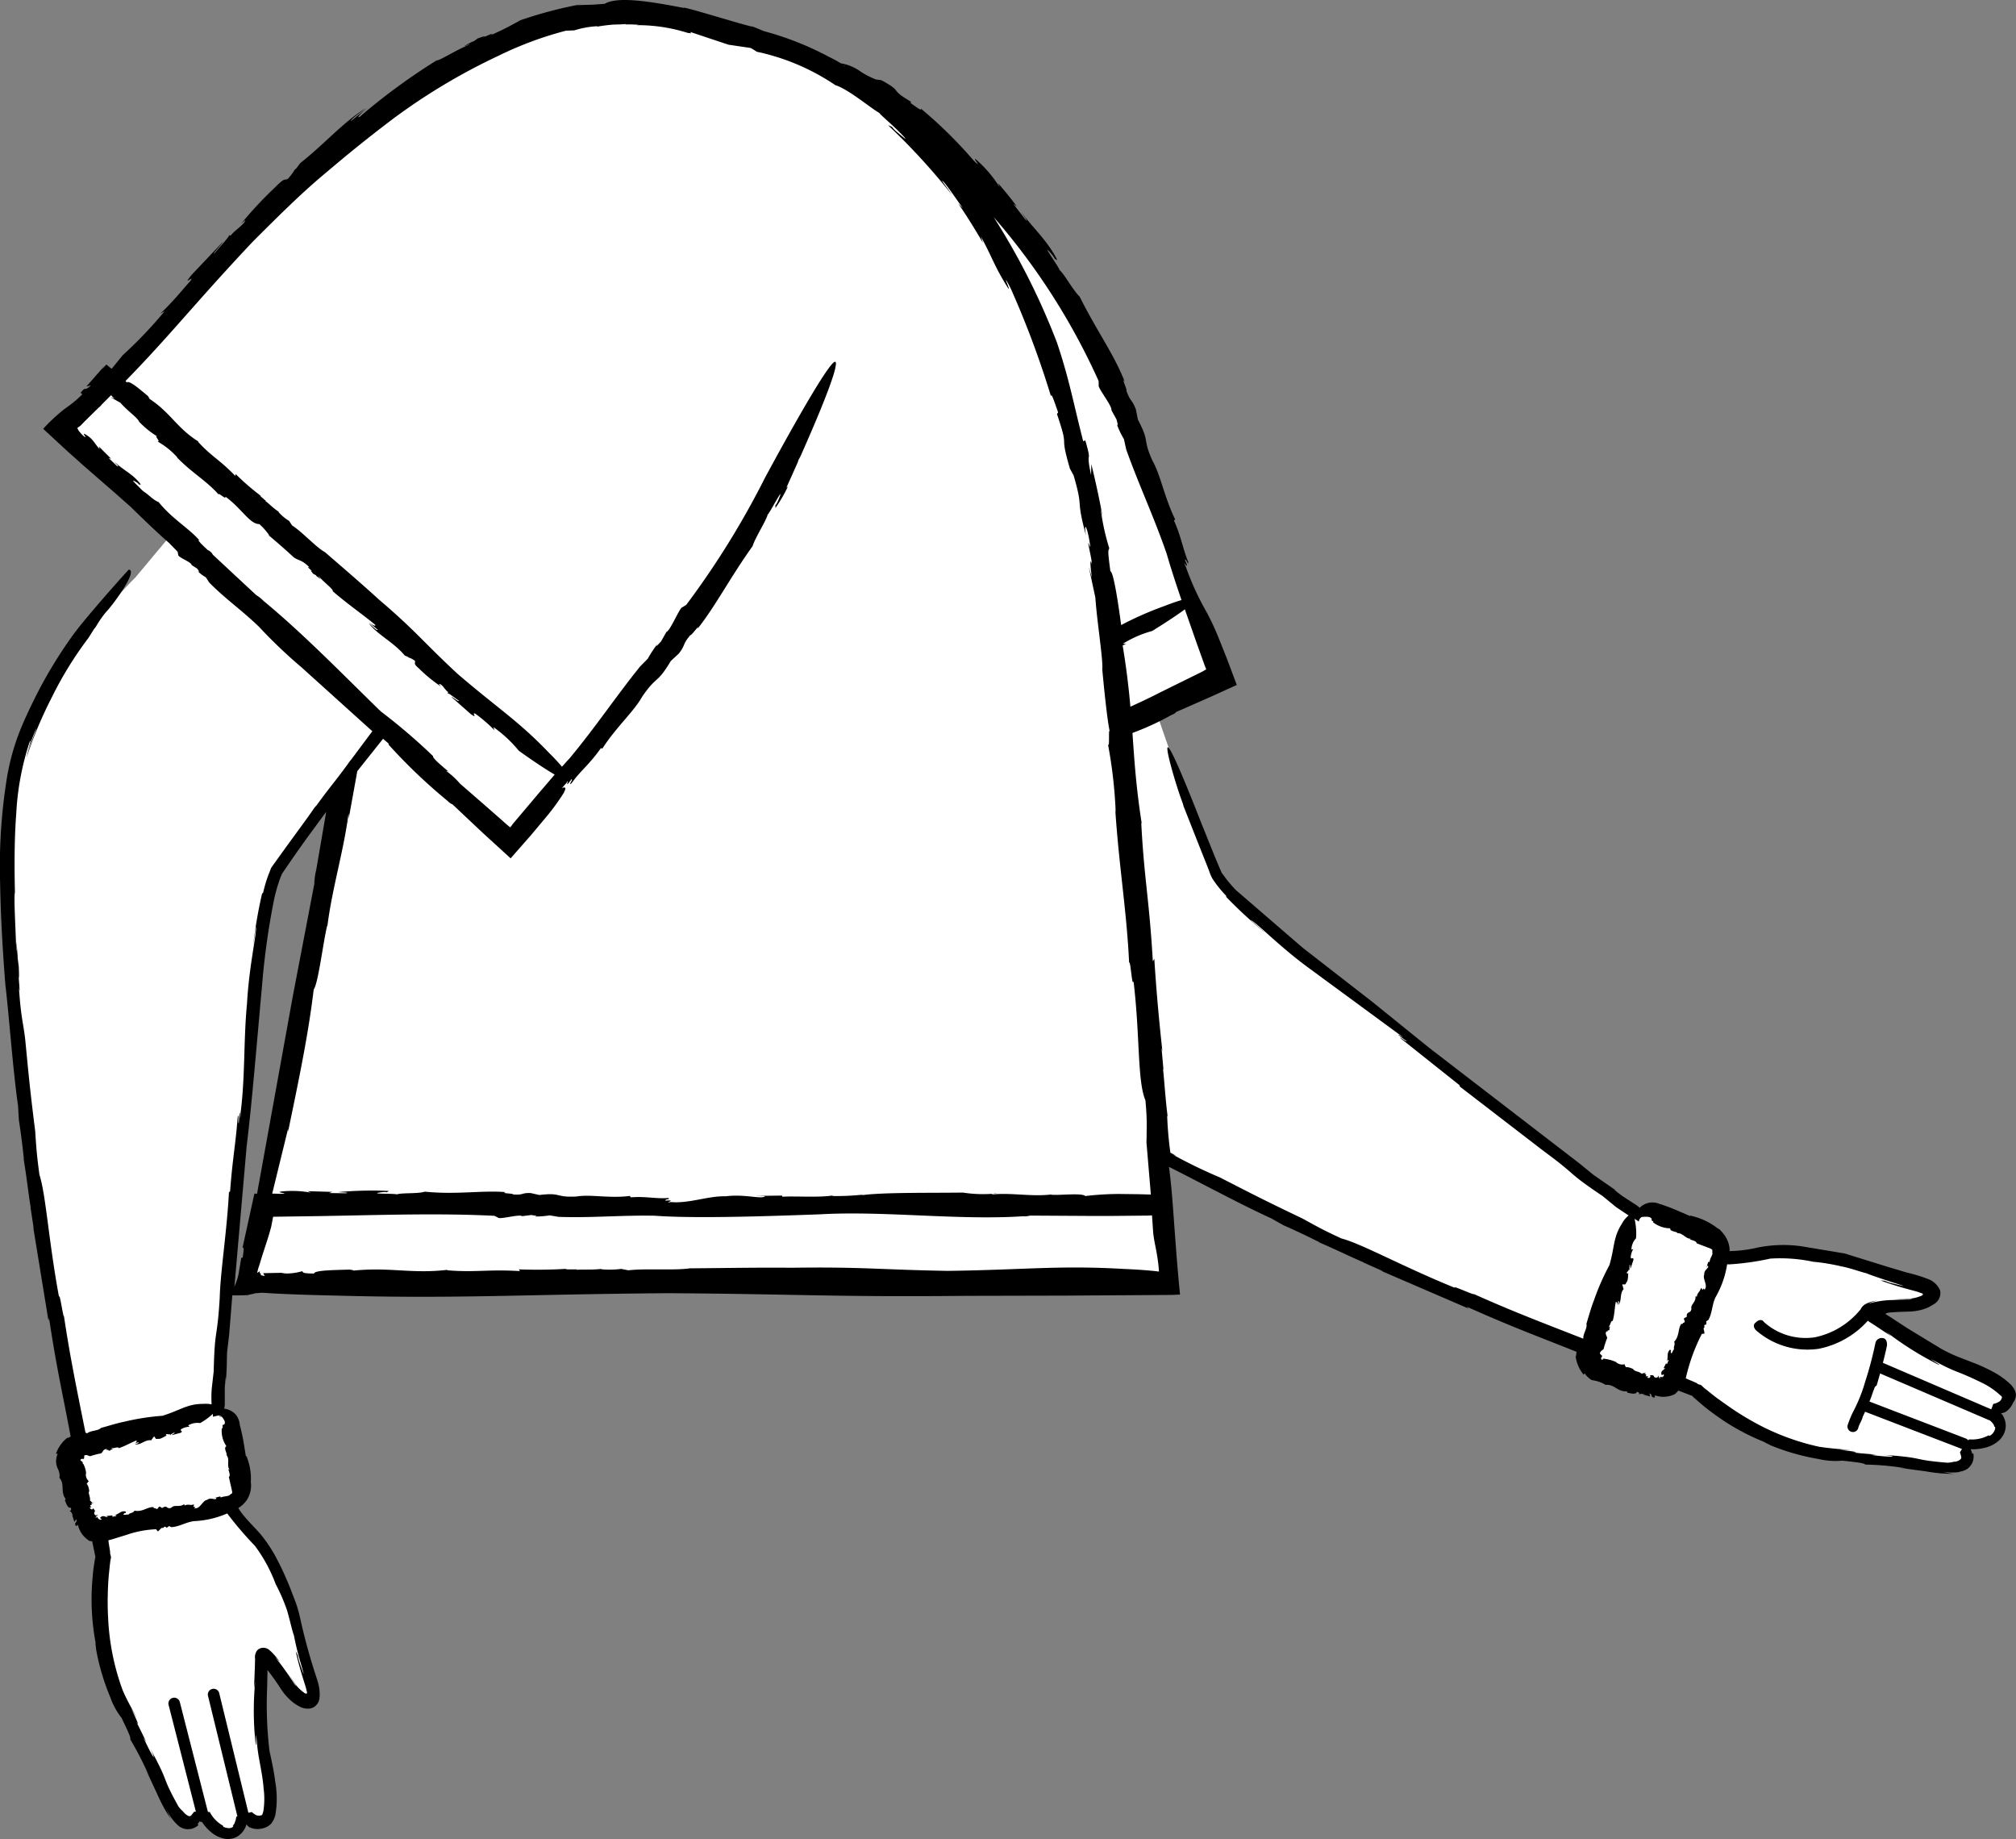 <svg xmlns="http://www.w3.org/2000/svg" width="174.352" height="159.009" viewBox="0 0 174.352 159.009">
  <rect x="0" y="0" width="174.352" height="159.009" fill="#808080" stroke="none"/>
  <g id="_76" data-name="76" transform="translate(-172.219 -97.244)">
    <path id="Path_16663" data-name="Path 16663" d="M346.03,218.03c0-.9-2.2-2-4.7-2.9-2.1-.8-6.4-3.9-7.3-4.4-.9-.4,1.8-.6,3.4-.6,1.8-.1,3.5-1.3.4-2.1l-6.2-1.9a23.454,23.454,0,0,0-6.2-.7c-1.07.07-2.6.7-4.5.43l.1-.23a1.28,1.28,0,0,0-.6-1.4l-5-2.1a1,1,0,0,0-1.2.3c-6.16-4.15-15.17-11.4-21.3-16.2-5.6-4.5-13.6-10.2-15.5-13.3-1.4-3.3-3.28-8.5-5.26-14.27l5.86-2.63-2.13-5.84c-1.56-4.53-3.93-11.18-6.37-17.16-3.65-9.05-12.9-23.6-23.58-28.7a25.531,25.531,0,0,0-11.05-4.1c-12.48-5.93-26.77,2.94-36.96,12.53-5.42,5.36-12.15,12.54-16.38,17.12l-.02-.02-4.1,4.5,9.72,8.95-3.22,3.85a42.2,42.2,0,0,0-9.1,13.7c-2.1,5.2-2.1,13.6-.7,27.8,1.2,12.52,3.46,25.42,5.12,33.85l-.22.05a1.165,1.165,0,0,0-.8,1.2l1.3,5.1a1.165,1.165,0,0,0,1.2.8l.5,2.3a22.429,22.429,0,0,0,2,13.7c3.4,7,3.7,8.2,4.5,9,1.3,1.2,2-.5,2-.5s1,1.9,2.4,1.8c1.2-.1,1.2-1.7,1.2-1.7a1.515,1.515,0,0,0,1.9.5c.7-.5.5-2.9-.1-5.6-.5-2.2-.2-7.5-.2-8.5-.2-1,1.4,1.2,2.3,2.6,1.1,1.5,3,2.2,2-.8s-1.4-5.5-1.7-6.3a22.047,22.047,0,0,0-2.8-5.6,18.86,18.86,0,0,1-2.63-3.33l.33-.07a1.165,1.165,0,0,0,.8-1.2l-1-5.3c.1-.58-.55-.97-1.04-.9.15-7.42,1.43-19.13,2.14-26.9.7-7.1,1.2-16.9,2.8-20.3,1.45-2.12,3.56-4.94,6.03-8.1l-7.06,37h-.07l-1.2,6.6,79.4.2-.5-6.8h-.08l-.35-4.7,6.43,3.4c11.12,5.74,23.2,10.78,31.2,13.94l-.1.26a1.28,1.28,0,0,0,.6,1.4l5,1.7a1.28,1.28,0,0,0,1.4-.6l.04-.1,2.16.8a22.276,22.276,0,0,0,12.6,5.7c7.7.8,8.9,1.3,10,1.1,1.7-.5.7-2,.7-2s2.2.2,2.9-1.1c.6-1.1-.7-1.9-.7-1.9s1.4-.1,1.5-1.3Z" fill="#fff"/>
    <path id="Path_16664" data-name="Path 16664" d="M248.5,104.25c.08.02.15.02.2.04ZM193.74,209.27h-.02l-.36.1Z"/>
    <path id="Path_16665" data-name="Path 16665" d="M346.57,217.74a1.8,1.8,0,0,0-.42-.75,6.684,6.684,0,0,0-1.5-1.1,14.987,14.987,0,0,0-1.57-.74l-1.6-.62a13.525,13.525,0,0,1-1.44-.7l-2.86-1.74-1.33-.87-.28-.18-.22-.14a.051.051,0,0,1-.01-.1.928.928,0,0,1,.13-.04c.1-.02.2-.03.3-.04l.16-.01.44-.03.92-.03a4.579,4.579,0,0,0,1.05-.14,4.16,4.16,0,0,0,.5-.16,4.049,4.049,0,0,0,.64-.35,1.091,1.091,0,0,0,.52-1.2,1.823,1.823,0,0,0-1.02-.96,13.782,13.782,0,0,0-1.87-.57l-1.77-.53-3.6-1.12c-.03-.01-.01,0-.02,0L328,205a11.291,11.291,0,0,0-3.8.12,11.418,11.418,0,0,1-2.4.3,1.916,1.916,0,0,0-.1-.7,2.7,2.7,0,0,0-.31-.64,4.312,4.312,0,0,0-.46-.54l-.18-.1a5.725,5.725,0,0,0-2.2-1.05c-.03-.05-.16-.03-.17,0l-1.15-.5s-.7-.3-1.47-.55l.1.06a1.546,1.546,0,0,0-1.77.21l-.06.06a1.767,1.767,0,0,1-.22-.18l-1.3-.84c-.34-.26-1.07-.82-.43-.4l-2.05-1.42-1.2-.98-13-10-4.95-4-6-4.66-5.77-4.98a10.993,10.993,0,0,1-1.1-1.32l-.12-.16a.44.44,0,0,1-.06-.12l-.17-.4-.33-.78-1.17-2.9c-4.88-12.5-2.5-4-1.65-1.83l.07.26,1.62,4.1.44,1.1.2.53a2.811,2.811,0,0,0,.25.55,9.43,9.43,0,0,0,1.16,1.44l.03.13a39.411,39.411,0,0,0,3.37,3.1l-1.28-1.13c.56.26,2.53,2.35,5.2,4.28l7.6,5.58c1.25.87-1.14-.72.7.63,0,.12-.87-.6-.46-.2l5.03,4,.04.13,7.28,5.6c3,2.2,1.84,1.7,5.06,3.86l1.17.96,1.08.72a2.385,2.385,0,0,0-.6.74c-.75,1.18-.6,1.98-1.06,3.55a20.473,20.473,0,0,0-1.33,3.02c-.26.66-.46,1.4-.66,2.05.1.38-.3.86-.27,1.28l-.01.01c-3.32-1.3-6.17-2.38-9.46-3.86.16.17-2.12-.87-1.6-.52-4.56-1.85-8.1-3.83-9.84-4.28-2.03-.93-2.36-1.2-3.4-1.72l.5.22c-3.78-1.8-4.85-2.36-7.62-3.78a42.728,42.728,0,0,1-4.12-2c.52.24.3.1-.16-.14a30.912,30.912,0,0,1-.28-3.2l.04.06c-.2-1.55-.3-3.32-.4-4.1l.04.06-.17-1.9.08.32c-.3-2.7-.55-5.52-.7-8l-.13.22c-.3-5.3-.76-7.2-1-11.98l.04.06c-.47-3-.64-5.4-.8-7.83a24.022,24.022,0,0,0,3.4-1.57c.12-.02.37-.2.35-.23l3-1.32,2.27-1.03-.85-2.27-.64-1.6a22.172,22.172,0,0,0-1.13-2.45,23.739,23.739,0,0,1-1.8-3.94c-.44-.8.5.67-.07-.56.14-.1.3.56.3.2-.5-1.22-.58-2.1-1.24-3.6l.1-.1c-.94-1.92-1.25-3.82-1.96-5.07-.9-2-.18-1.5-1.26-3.55l-.18-.9c-.36-.93-.45-.58-.82-1.62.12.02-.5-1.3-.14-.76-.9-2.34-2.44-4.42-3.9-7.36-.54-.5-1.32-1.95-1.74-2.3.04-.13-1.84-2.73-.64-1.32.1.12.26.36.22.36l.23.1c-.85-1.68-2.05-2.7-3.16-4.2.3.45.76,1.03.4.7l-1.05-1.36.3.22c-.5-.7-1.06-1.35-1.6-2l.13.35a10.707,10.707,0,0,0-2.02-2.38c-.5-.4.7.98-.25.05a38.627,38.627,0,0,0-4.54-4.47c.07.24-.38-.13-.88-.47v-.14c-2-1.18-.53-.74-2.54-1.85l-.46-.06a7.082,7.082,0,0,1-1.45-.76,3.917,3.917,0,0,0-1.6-.64,11.483,11.483,0,0,0-1.03-.56,26.461,26.461,0,0,0-5.65-2.23q-.485-.213-.98-.4c.1.15-6.28-1.86-5.93-1.6-3.08-.6-5.74-1-6.83-.36-1.4.13-1.68.07-2.42.13.1-.03.22-.05.33-.08A36.179,36.179,0,0,0,217.21,99a26.58,26.58,0,0,1-2.58,1.3c.47-.32-.17-.02-.77.25.38-.18.47-.28-.33.02a3.927,3.927,0,0,1-.4.27c-.01,0-.04,0-.03-.01-.96.5-.78.46-.32.25-.02.03.03.03.18-.02-1.08.36-2.77,1.48-2.97,1.4a53.651,53.651,0,0,0-6.68,4.9c-.3.1.15-.34.76-.84q-.763.583-1.5,1.2c-.07-.12.8-.75,1.27-1.12-1.96,1.22-3.56,3.1-5.66,4.75l-.34.46-.13.1a4.371,4.371,0,0,1-.6.8c-.35.18-.17-.2-1.1.73a34.555,34.555,0,0,0-2.95,3.16c.53-.5.4-.3.22-.04-.46.47-.8.66-1.12,1.06l-.16-.06c.3-.08-1.08,1.35-1.2,1.57-.34.2.64-.8.7-.98l-2.72,2.87c-.88,1.1.28-.08-.08.5-.83.92-1.58,1.88-2.63,2.85l.4-.23a37.941,37.941,0,0,1-3.65,3.83l-.94,1.16c-.14-.1-.3-.23-.46-.37l-.42.47.27-.37-1.58,1.8.4-.1c-.66.62-.37-.02-.9.65l.15.12a8.52,8.52,0,0,1-1.23,1.05l-.3.22-.16.12-.24.2c-.33.28-.68.6-1.08,1l-.38.4,2.1,1.94,1.4,1.25,2.85,2.48,1.22,1.08c1.28,1.25,2.32,2.25,3.32,3.12l.74.76.05.25c-.08.22,1.16.64,1.16.9l.47.3c.1.13.3.38.06.23a3.055,3.055,0,0,0,.7.53l.3.46c1.4,1.42,2.8,2.37,4.3,3.82a43,43,0,0,0,3.67,3.5l6.13,5.53-1.94,2.6.13-.2c-1.2,1.7-1.65,2.14-3.03,4.03a2.1,2.1,0,0,0-.18.2c-.64.95-1.64,2.27-2.58,3.58l-.7.97c-.1.16-.22.3-.33.46a1.032,1.032,0,0,0-.17.3l-.1.26a11.231,11.231,0,0,0-.54,1.75l-.1.1a41.493,41.493,0,0,0-.77,4.5l.25-1.68c.08.6-.6,3.4-.78,6.7-.3,3.06-.15,6.24-.55,9.4-.06,1.52-.01-1.35-.16.92-.1.07.04-1.06-.1-.5-.16,2.23-.45,3.64-.65,6.38l-.1.1c-.2,3.6-.73,6.74-.8,9.14-.22,3.7-.43,2.46-.52,6.34l-.17,1.5a10.045,10.045,0,0,0-.01,1.35,3.038,3.038,0,0,0-.73-.04c-1.4,0-1.98.56-3.53,1.03a20.345,20.345,0,0,0-3.24.5c-.7.14-1.4.37-2.07.55-.27.28-.88.2-1.2.47l-.14-.07c-.7-3.5-1.33-6.5-1.86-10.07-.05.23-.4-2.25-.42-1.62-.9-4.83-1.14-8.88-1.7-10.6-.3-2.2-.27-2.63-.38-3.78l.08.53c-.53-4.15-.63-5.36-.93-8.45-.18-1.54-.36-1.77-.55-4.54.13.9.03-.24-.05-1.28.06.66.1.86.04-.5-.03-.2-.06-.5-.1-.76,0-.01,0-.07.01-.04-.13-1.73-.13-1.43-.1-.62-.01-.04-.02.03-.02.28-.04-1.8-.24-5-.12-5.23-.06-2.6-.04-4.83.12-6.93a23.491,23.491,0,0,1,1.15-6.1c.22-.43-.1.5-.4,1.7a18.526,18.526,0,0,1,.97-2.86c.05.06-.64,1.6-.84,2.52a35.943,35.943,0,0,1,2.16-5.16,31.724,31.724,0,0,1,3.2-5.2l.47-.75.16-.2a9.112,9.112,0,0,1,.9-1.3c.44-.42,2.83-3.6,1.95-3.65-.38.4-3.77,4.18-4.87,5.72a39.569,39.569,0,0,0-3.12,5.13c-.5,1-1,2.03-1.48,3.24a20.161,20.161,0,0,0-1.1,4.14,48.007,48.007,0,0,0-.55,8.9c.05,2.98.23,5.92.45,8.73.32,2.66.65,7.36,1.1,10.5l.07,1.22q.265,1.709.44,3.43l-.03-.07c.27,1.6.47,3.43.62,4.22l-.03-.06.3,1.95-.08-.33,1.34,8.22.05-.23c.7,4.62,1.22,6.72,1.87,10.25-.1.04-.2.1-.28.14l.04-.08a3.067,3.067,0,0,0-1.03,1.42h.15a1.537,1.537,0,0,0,.01,1.3,1.38,1.38,0,0,1,.15.74h-.04c.56.65.05,1.24.6,1.92-.07-.08-.06.06-.1.06.13.34.25.7.52.65.06.26-.03.23-.13.3.12-.03.23.18.3.38l-.07-.08.2.62a2.108,2.108,0,0,1,.19-.23c.05.43-.26.2-.05.6l.17-.1a2.189,2.189,0,0,0,1,1.38,1.809,1.809,0,0,0,.23.03l.28,1.35a3.105,3.105,0,0,0-.06.32l-.07.45c-.05.3-.08.6-.1.9-.06.6-.1,1.23-.1,1.87a20.107,20.107,0,0,0,.4,4.15c-.16-.8.01.36-.01.3a19.639,19.639,0,0,0,1.22,4.13,6.323,6.323,0,0,0,.98,1.8c.94,1.94.7,1.6.78,1.9a29.1,29.1,0,0,1,1.62,3.17l-.35-.7,1.03,2.2a13.269,13.269,0,0,0,1.2,2.2,6.975,6.975,0,0,1-.42-.94,4.051,4.051,0,0,0,1,1.44,1.156,1.156,0,0,0,.38.25,1.178,1.178,0,0,0,.6.1,1.02,1.02,0,0,0,.46-.12,1.271,1.271,0,0,0,.35-.23l-.07-.1.03-.03a.9.9,0,0,0,.14-.2.435.435,0,0,0,.2.07h.02c.03.04.05.1.08.12a3.931,3.931,0,0,0,.67.73,2.637,2.637,0,0,0,1.06.56,1.646,1.646,0,0,0,1.27-.18,1.919,1.919,0,0,0,.48-.46,2.008,2.008,0,0,0,.14-.23l.05-.1c.04-.08.06-.2.08-.24a1.041,1.041,0,0,0,.21.21.437.437,0,0,0,.1.06,2.167,2.167,0,0,0,.33.1,1.68,1.68,0,0,0,.74-.02,1.5,1.5,0,0,0,.75-.4,2,2,0,0,0,.37-.75,8.287,8.287,0,0,0-.01-2.9c-.1-.9-.33-1.86-.5-2.7a33.7,33.7,0,0,1-.2-5.35l.03-1.37v-.23c.23.3.46.6.68.92.28.38.46.72.8,1.16a5.692,5.692,0,0,0,.54.56,3.77,3.77,0,0,0,.31.25,2.978,2.978,0,0,0,.45.27,1.446,1.446,0,0,0,1,.15,1.009,1.009,0,0,0,.68-.68,2.327,2.327,0,0,0,.06-.53c-.01-.17-.02-.4-.04-.53a5.564,5.564,0,0,0-.18-.73,51.958,51.958,0,0,1-1.45-5.22,11.61,11.61,0,0,0-.37-1.36l-.48-1.26c-.34-.84-.7-1.67-1.12-2.47a12.274,12.274,0,0,0-1.5-2.3c-.62-.7-1.22-1.26-1.7-1.92-.07-.1-.13-.2-.2-.32a2.358,2.358,0,0,0,.7-.64,2.28,2.28,0,0,0,.38-1.61,4.862,4.862,0,0,0-.33-2.1c.02-.05-.07-.15-.1-.14l-.2-1.23s-.12-.7-.32-1.45a1.665,1.665,0,0,0-.3-.84,1.58,1.58,0,0,0-.71-.5,1.505,1.505,0,0,0-.33-.07,1.552,1.552,0,0,1,.04-.3v-1.54c.04-.43.1-1.34.1-.57.1-1.42.06-1.46.1-2.5l.18-1.52.27-3.37c.3,0,.73,0,1.28-.02.25-.06.5-.1.73-.17.22-.01.4-.03.58-.04,2.38.17,6.12.24,6.12.24,10.7.3,16.22-.1,28.96-.2,11.2.07,14.17.34,25.77.23l8.47-.02,9.35-.06c.15-.01.3-.01.45-.02l.23-.01c.04-.04,0-.15,0-.23l-.1-1.03-.16-1.87-.2-2.65c-.13-1.83-.26-3.72-.47-5.23v-.03c2.45,1.22,6.16,3.23,8.82,4.44l1.07.6q1.582.7,3.13,1.48l-.07-.01c1.5.64,3.14,1.45,3.9,1.75l-.07-.01,1.8.8-.32-.1,7.65,3.3-.16-.16c4.2,1.87,6.26,2.6,9.5,3.9a1.935,1.935,0,0,0-.04.4l-.05-.08a3.119,3.119,0,0,0,.7,1.66l.08-.13a1.77,1.77,0,0,0,.43.46l.12.1.16.05a2.974,2.974,0,0,1,1.07.37l-.02.03c.85-.1,1.07.64,1.94.55-.1.01.02.08,0,.12.36.08.74.18.84-.08.25.1.18.15.17.27.04-.12.28-.1.47-.03l-.1.01.6.16a.944.944,0,0,1-.06-.27c.34.18.01.32.45.37l.01-.2a2.216,2.216,0,0,0,1.72-.1,2.271,2.271,0,0,0,.31-.31l1.2.46a1.8,1.8,0,0,0,.24.23l.34.3c.23.2.47.4.7.58.48.38,1,.74,1.53,1.1a19.8,19.8,0,0,0,3.74,1.9c-.77-.3.3.18.24.17a19.7,19.7,0,0,0,4.15,1.18,6.417,6.417,0,0,0,2.05.14c2.15.23,1.74.25,2.02.34a23.968,23.968,0,0,1,3.54.33l-.77-.07,2.4.32a13.142,13.142,0,0,0,2.5.22,5.286,5.286,0,0,1-1.02-.18,5.2,5.2,0,0,0,1.33.04c.27-.08.35-.08.44-.12a1.256,1.256,0,0,0,.4-.2,1.541,1.541,0,0,0,.38-.47,1.19,1.19,0,0,0,.12-.45,2.081,2.081,0,0,0,0-.25.327.327,0,0,0-.02-.12h-.1v-.01a1.593,1.593,0,0,0-.13-.35c.05-.04.25,0,.36-.02a4.419,4.419,0,0,0,1-.16,2.674,2.674,0,0,0,1.06-.57,1.769,1.769,0,0,0,.6-1.1,1.551,1.551,0,0,0-.06-.68,2.082,2.082,0,0,0-.12-.3.929.929,0,0,0-.05-.1.709.709,0,0,0-.18-.2,1.33,1.33,0,0,0,.3-.06,1.2,1.2,0,0,0,.35-.25,1.7,1.7,0,0,0,.42-.62,1.05,1.05,0,0,0,.2-.9Zm-152.28,13.2a13.193,13.193,0,0,1,1.77,3.27,15.917,15.917,0,0,1,.98,2.26c.25.84.44,1.77.6,2.18a24.353,24.353,0,0,0,.58,2.38c.28.95.42,1.5-.08.02a4.983,4.983,0,0,1-.18-.7l-.17-.34q.249,1.117.59,2.21l.3.97.08.34a.2.2,0,0,1,.01.07.073.073,0,0,1-.1.08.185.185,0,0,1-.1-.04,3.267,3.267,0,0,1-.32-.25,2.92,2.92,0,0,1-.6-.7l-.65-.95c.26.38.56.85.72,1.1.15.22.2.3-.03.03a26.111,26.111,0,0,0-1.7-2.38l.44.45a7.416,7.416,0,0,0-.77-.9,1.77,1.77,0,0,1-.16-.14.833.833,0,0,0-.45-.18.8.8,0,0,0-.36.06.622.622,0,0,0-.3.27,1.13,1.13,0,0,0-.12.37.877.877,0,0,0,.01.23c0,.06-.01.3-.01.46l-.08,2.13.1-.6a26.352,26.352,0,0,0,.02,5.25c.15,1.1-.06-2.04.15.22.1,1.2.46,2.42.56,3.8a6.784,6.784,0,0,1-.03,1.97c-.1.32-.1.3-.2.33a.6.6,0,0,1-.26.02.5.5,0,0,1-.13-.03,1.469,1.469,0,0,1-.4-.28,1.984,1.984,0,0,1-.3.06l-2.53-10.37a.5.5,0,0,0-.97.23l2.55,10.45a.417.417,0,0,1-.1.04,1.3,1.3,0,0,1-.1.42l-.03.1c-.03.08-.03.06-.03.07l-.03.05c-.04.06-.08.1-.12.15.16-.06-.06.4-.8.08l-.04-.1a2.934,2.934,0,0,1-1.14-1.18c-.06,0-.1-.01-.16-.01l-2.43-9.5a.5.5,0,0,0-.97.25l2.36,9.23a.916.916,0,0,0-.16.01c-.1.13-.26.36-.3.35a.119.119,0,0,1-.1.03c.02.01-.24-.01-.58-.44.07.05.13.1.2.15a2.223,2.223,0,0,1-.58-.57c-1.6-2.9-.63-1.68-2.42-4.98.64,1.34.15.7-.6-.97l.26.4-.9-1.82c.3.53.22.23-.42-1.1l.5.85c-.44-.84-.9-1.6-1.25-2.46a20.722,20.722,0,0,1-1.24-6.2s-.06-.92-.03-2.02q.015-.851.09-1.7l.08-.77c.01-.12.03-.23.04-.34.02-.15.05-.3.07-.42a4.733,4.733,0,0,0-.15-.55c.2.66-.04-.53-.08-.92.02,0,.03-.01.05-.01,0,.01,0,.01.01.02v-.02l.23-.06,1.3-.4a8.891,8.891,0,0,1,2.54-.48l.1.13c.08.2.37-.4.48-.22l.16-.14c.06.03.18.04.1.1.17-.03.17-.06.28-.15l.2.1c.7-.04,1.22-.42,1.94-.52a8.068,8.068,0,0,0,2.9-.67.251.251,0,0,0,.04.07,30.81,30.81,0,0,0,2.35,2.74Zm-2.44-7.85-.03-.01c.3.37-.02.88.25,1.24-.03-.01-.1,0-.13-.1.1.28.23.66.07.72l.3,1.33-.03-.04c.07.2-.07.12-.14.25-.02-.02-.03-.02-.03-.03.03.18-.63.16-.8.28l-.04-.1-.54.14.2-.02c-.01.3-.45-.1-.8.18-.38.04-.6.78-1.03.72-.15.18.1-.26-.14-.1-.04-.15.1-.13.01-.23-.25.13-.47-.07-.78.1l-.04-.12c-.38.3-.85.01-1.1.3-.42.2-.37-.3-.8.04l-.2-.13c-.2.02-.1.23-.33.2-.01-.1-.3-.02-.2-.15-.53-.06-.96.45-1.67.3-.1.23-.45.18-.53.36-.04-.08-.66.13-.33-.14.03-.02.1-.03.1,0l.02-.13c-.42-.15-.65.27-1.03.3.12.02.26-.03.18.08l-.35.06.05-.12-.52.05.1.1c-.26-.01-.4-.2-.64.03-.1.13.27.12.02.2a.378.378,0,0,1-.3-.27c-.1.13-.1.1-.15.1l.1-.1c-.2.03.22-.18.08-.15l.08-.03a2.336,2.336,0,0,1-.25.07c-.33-.3.2-.27-.24-.63.07.17-.24.15-.25-.08l.13.03c-.06-.1-.1-.14-.1-.23.08.06.18-.01.1-.18l.18.08-.3-.28c.06-.3-.2-.66-.06-.8,0,0-.06-.57-.27-.66.14.08.1-.23.26-.18a.754.754,0,0,1-.28-.7l.02.03a2.122,2.122,0,0,0-.24-.84c-.06-.05-.12-.1-.01-.14-.15-.04-.05-.08-.23-.15-.04-.15.13-.17.2-.15.1.01.1.02.12-.3.26-.1.35.06.5.05l-.06.04a6.179,6.179,0,0,1,1.01-.27c.17-.1.14-.36.5-.38-.08.13.05.08.17.05-.08.03-.1.08.1.1a.7.7,0,0,1,.08-.1c0,.01.01.01.01.02.2-.08.16-.1.06-.1,0-.02-.01-.03-.05-.06.25.08.6-.15.66.02.6-.2,1.02-.47,1.52-.66.08.08-.02.2-.17.26l.36-.12c.03.13-.2.12-.3.18.5.1.85-.42,1.4-.34l.08-.13h.03c-.01-.05.08-.16.16-.2.1.1.06.26.3.2.23.06.56-.2.8-.3-.15.01-.12-.06-.06-.1.13-.03.23.06.3-.01l.05.15c-.08-.13.3-.23.33-.3.1.1-.17.14-.2.24.5-.13.25-.07.76-.2.25-.18-.08-.13.02-.3a1.4,1.4,0,0,1,.74-.22l-.12-.12a1.6,1.6,0,0,1,1.04-.2,5.922,5.922,0,0,0,1.1-.8v.25l.45-.1a.81.81,0,0,1,.22,0,1.42,1.42,0,0,1,.33.45c.1.2-.01.4-.16.34v.25l-.02.07h-.05a2.33,2.33,0,0,0,.4,1.54c-.28.15.07.58.01.75Zm27.9-20.76.78.13c2.85.1,5.28-.15,8.3-.1,3.6.27,10.4.02,14.3-.12,5.5-.32,11.9.53,17.53.17a2.031,2.031,0,0,0,.65-.06l5.15.03h1.94l3.08-.03c.12-.01.25-.01.37-.02l.1,1.48c.08.74.2,1.17.3,1.75.05.3.1.6.15,1.03.01.12.03.26.04.42,0,.06.01.12.01.18-1.25-.16-3.08-.23-3.08-.23-5.6-.32-8.5.08-15.17.17-5.86-.1-7.42-.36-13.5-.27-2.9-.03-6,.03-8.83.05-1.35.2-3.72-.01-5.3.17l-.62-.12a7.8,7.8,0,0,1-1.74.03l.03-.03c-.82.1-1.74.03-2.15.08l.03-.04h-1l.17-.05q-2.1.129-4.2.05l.1.15c-2.77-.17-3.8.13-6.3-.07l.03-.04c-3.17.37-5-.27-8.27.08.4-.04-.17-.08-.14-.1-1.5.04-3.1.06-3.13.34-1.1-.01-.9-.1-1.03-.2a4.954,4.954,0,0,1-1.8.18l.4-.05-1.96.04a.53.53,0,0,0,.15.24c-.68-.06-.17-.23-.47-.24a.793.793,0,0,0,.02-.17l-.23.15a5.133,5.133,0,0,1,.21-.74q.151-.523.32-1.04c.22-.68.45-1.34.68-2.2l.17-.88,4.24-.06,5.1-.1c3.38-.06,6.7-.08,9.8.08l.3.15c.13.2,1.86-.32,2.1-.12l.78-.1c.22.04.68.08.3.13a8.266,8.266,0,0,0,1.3-.1Zm56.68-47.48.07.17c.03.06.06.12-.02.13l-.2.12-.15.08-3.55,1.75c-.83.43-1.7.84-2.6,1.25-.14-1.6-.34-3.32-.67-5.3l.3-.12-.27-.03a9.578,9.578,0,0,1,2.53-1.1c1.33-.83,2.23-1.43,2.82-1.87l1.04,2.97.7,1.95Zm-9.2-24.68.01.37c-.12.22,1.18,1.8,1.1,2.17l.44.8c.06.25.22.77.01.37a7.3,7.3,0,0,0,.63,1.33l.2.9c1.12,3.14,2.35,5.7,3.5,9.02.32,1.12.77,2.5,1.28,4-.7.2-1.44.5-1.44.5a29.143,29.143,0,0,0-3.78,1.66c-.32-2.43-.7-4.65-.93-4.65-.28-2.08-.16-1.7-.1-2a19.9,19.9,0,0,1-.74-3.4l.18.74q-.426-2.319-.99-4.61l-.02.95c-.52-2.44.16-.7-.5-3l-.18.08c-.86-3.34-1.2-5.36-2.28-8.56a60.336,60.336,0,0,0-5.46-10.82,57.4,57.4,0,0,1,9.06,14.14Zm-21.92-27.18c-.07-.04-.14-.1-.2-.13C245.23,102.92,245.31,102.96,245.31,102.99Zm-59.43,32.45a6.657,6.657,0,0,1,1.7,1.38l-.08-.05c1.3,1.35,2.5,1.98,3.62,3.22.04-.16.64.5.6.2,1.4,1.02,2.1,2.38,2.93,2.37a5.972,5.972,0,0,1,.88,1l-.16-.1q1.151.955,2.25,1.97c.44.32.68.18,1.37.88-.3-.13,0,.12.28.36-.18-.14-.26-.16.05.2a1.514,1.514,0,0,1,.25.13c0,.01.01.03-.01.03.48.38.42.28.22.08.02,0,.02-.03-.03-.1.38.52,1.32,1.17,1.25,1.36,1.4,1.2,2.5,1.93,3.67,2.9.07.18-.26.01-.6-.26l.83.7c-.1.1-.5-.36-.78-.56.8,1.02,2.12,1.6,3.1,2.77l.3.13.06.07c.03-.04.34.12.52.26.08.23-.2.2.37.68a12.561,12.561,0,0,0,1.9,1.55c-.3-.3-.15-.25.01-.16.28.25.36.48.6.63l-.08.14c-.01-.2.83.53.98.58.08.23-.5-.3-.63-.3l1.7,1.5c.67.45-.01-.2.37-.05a12.7,12.7,0,0,1,1.67,1.44l-.1-.28a11.179,11.179,0,0,1,2.2,2.05c1.4,1,2.4,1.65,3.1,2.06l-1.37,1.6-2.23,2.64-.2.27c-.02.01-.03.06-.05.05l-.24-.2-.14-.12-.45-.4-1.76-1.54-1.76-1.53a6.306,6.306,0,0,0-1.18-1.08c.05.01.12-.03.32.15-.64-.54-1.53-1.27-1.46-1.44a50.756,50.756,0,0,0-4.54-3.88l-.06-.06.05.01a.88.88,0,0,1-.1-.06c-3.3-3.22-6.62-6.63-10-9.42a3.051,3.051,0,0,0-.63-.5l-3.76-3.5-.1-.16a1.04,1.04,0,0,0-.35-.25l-.4-.38-.2-.2c-.13-.16-.32-.35-.1-.24-.96-1.1-2.33-1.83-3.55-3.33-.4-.12-.93-.7-1.28-.9a2.84,2.84,0,0,1-.25-.23c-.32-.34-1.1-1.03-.35-.56.08.05.2.16.17.18h.18c-.65-.9-1.55-1.25-2.32-2,.2.25.53.53.26.4l-.73-.7.22.07-1.06-1.06.07.23c-.5-.54-.54-.88-1.27-1.3-.34-.18.4.6-.2.1q-.142-.143-.27-.3c-.1-.1-.07-.1-.1-.14-.04-.07-.07-.13-.1-.18a.874.874,0,0,1,.1-.08l.1-.07a.34.34,0,0,0,.1-.08c.1-.1.22-.22.32-.33l1.22-1.2a1.628,1.628,0,0,0,.3-.3l.17-.17v0l.72-.72.02.02a.109.109,0,0,0-.1.07c-.04.01.07.14.28.3l-.36-.12.88.5c.48.6,1.5,1.3,1.6,1.63a7.757,7.757,0,0,0,1.57,1.27c-.32-.14.33.5.04.43Zm19.93,26.17a47.544,47.544,0,0,0,5.16,4.92.981.981,0,0,0,.38.26l2.6,2.45,2.43,2.22,1.74-1.98,1.14-1.36a20.338,20.338,0,0,0,1.66-2.23c.26-.45.28-.67-.1-.5a5.043,5.043,0,0,1,.37-.42c.05-.08.08-.13.1-.17.01,0,.03.01.04.01-.06.17-.18.5.32-.2.15.07-.34.57-.01.37.8-1.12,1.56-1.64,2.54-3.04l.14.02c1.2-1.87,2.72-3.18,3.45-4.5,1.3-1.88,1.23-1,2.46-3.06l.7-.65c.62-.8.26-.72,1-1.6.05.12.9-1.1.6-.52,1.6-2.02,2.8-4.4,4.78-7.17.22-.73,1.16-2.17,1.3-2.72.13-.04,1.64-2.97.9-1.2-.06.15-.2.4-.23.37v.26a12.247,12.247,0,0,0,1.08-1.86l-.13.1,1-2.23a.64.64,0,0,1,.04-.15l.18-.34c1.3-2.92,3.15-7.26,3.06-8.07-.14-1.24-6.14,9.95-6.14,9.95a73.3,73.3,0,0,1-6.8,10.97l-.32.2c-.25.01-1.04,2.02-1.4,2.15l-.47.83c-.2.2-.56.62-.3.2a10.859,10.859,0,0,0-.84,1.28l-.67.68c-2.17,2.7-3.8,5.18-6.13,7.98-.2.2-.4.44-.62.68-.5-.6-1.08-1.16-1.08-1.16-2.7-2.83-4.46-3.87-7.98-6.9-2.98-2.77-3.6-3.7-6.82-6.44-1.48-1.36-3.12-2.75-4.6-4.04-.84-.47-1.93-1.73-2.87-2.33l-.24-.38a4.061,4.061,0,0,1-.93-.78l.04-.01c-.48-.3-.93-.78-1.17-.94l.04-.01-.52-.45.12.04a19.98,19.98,0,0,1-2.21-1.91l-.04.16c-1.33-1.4-2.05-1.66-3.22-2.96l.04-.01c-1.9-1.18-2.4-2.52-4.34-3.76.24.16-.04-.14,0-.15-.8-.67-1.65-1.4-1.85-1.2l-.12-.12c3.86-3.94,6.06-6.8,11.02-12.06,2.52-2.52,4.14-4.1,5.84-5.55,1.73-1.46,3.47-2.94,6.37-5.13a53.08,53.08,0,0,1,9-5.37,30.768,30.768,0,0,1,5.86-2.18l.73-.03a7.926,7.926,0,0,1,2-.36l-.04.04q.705-.125,1.42-.18c.44-.01.83-.02,1.07-.05l-.04.04c.38-.02.77.01,1.15.02l-.2.04a14.346,14.346,0,0,1,4.45.67,2.092,2.092,0,0,1,.28.04l-.05-.12c.17.06,3.14,1.05,3.3,1.1l1.9.28a5.217,5.217,0,0,1,.54.33c.18.04.36.07.54.12a19.322,19.322,0,0,1,6.26,2.77c1.1.33,3.07,2,3.8,2.4.02.1,1,.92,1.65,1.57s1,1.04-.1.1a2.182,2.182,0,0,1-.46-.47l-.34-.14a55.364,55.364,0,0,1,5.53,6.03c-.47-.72-1.2-1.6-.66-1.06.56.7,1.06,1.46,1.6,2.2l-.4-.4c.76,1.1,1.46,2.25,2.14,3.4l-.18-.54c.96,1.73,1.1,2.44,2.28,4.34.54.86-.7-1.75.28.1a80.534,80.534,0,0,1,3.5,9.36c.04-.35.3.52.62,1.4l-.1.14c1.15,3.4.12,1.33,1.13,4.75l-.16-.3.47.86c.9,3.1.14,1.73,1.07,5.2-.24-1.4.17-.7.38,1.03l-.2-.42c.17.95.28,1.27.34,1.9-.15-.56-.2-.28-.01,1.13l-.27-.93.57,2.65c.14,2.1.68,5.36.6,6.23,0,0,.4,4.48.68,5.5-.2-.9,0,1.58-.2.9a40.481,40.481,0,0,1,.68,5.95l-.04-.26c.34,5.1.98,8.67,1.2,13.25.13-.22.25,2.2.38,1.6.57,4.7.32,8.64,1.03,10.3.2,2.15.06,2.56.12,3.67l-.07-.5.42,4.98-1.07-.03-1.66-.02a25.367,25.367,0,0,0-2.94.18c-.3-.3-2.32-.03-2.98-.12l.06-.02c-1.72.22-3.54-.18-5.2.01a.758.758,0,0,1,.48-.1,11.367,11.367,0,0,1-2.95-.07c-2.9.04-6.92-.03-8.77.23l.13-.05a22.431,22.431,0,0,1-2.54.12c-.06-.02-.15-.03-.13-.04-1.15.18-3.35.03-4.28.1l-.06-.1-2.3.03.85.02c-.3.3-1.73-.2-3.4.01-1.55-.04-3.15.64-4.76.5-.77.14.68-.23-.47-.12-.04-.16.54-.1.24-.23-1.13.08-1.85-.16-3.24-.06l-.06-.12c-1.8.23-3.42-.16-4.63.05-1.87.1-1.26-.37-3.2-.13l-.76-.17c-.83-.03-.6.2-1.52.12.06-.1-1.17-.08-.63-.2-2.1-.17-4.25.24-7-.04-.6.2-2,.08-2.43.24-.07-.1-2.78-.01-1.22-.2.13-.02.37-.01.35.02l.2-.12a32.219,32.219,0,0,0-4.4.1c.46.04,1.07.03.66.1l-1.45-.02.3-.1-2.15-.06.3.13a8.893,8.893,0,0,0-2.6-.1c-.54.1,1,.17-.1.2-.2-.01-.44-.02-.66-.02l1.37-5.6v.25c1.1-5.27,1.77-8.6,2.22-12.3.4-.53.85-4.34,1.18-5.57v.12c.4-3.27,1.44-6.62,1.83-9.77a2.306,2.306,0,0,1-.07.92l.83-4.58,2.23-2.8c.18.17.35.3.5.44Zm-12.78,44.7q-.027.2-.06.4c-.04.24-.08.44-.1.6a5.132,5.132,0,0,1-.18.68c-.06.18-.12.3-.2.53l1.06-12.17c.44-3.54.86-8.7,1.33-13.87a64.156,64.156,0,0,1,1.06-7.55,15.582,15.582,0,0,1,.48-1.67l.15-.38c.03-.07.03-.08.05-.1l.12-.18.48-.7q.885-1.294,1.81-2.56l1.4-1.9-.86,5a6.052,6.052,0,0,0-.17,1.24l-1.85,9.66-3.1,17.12c-.08,0-.15-.01-.23-.01l-1.03,4.7c.17-.14.08.34.02.83l-.13.03c-.02.1-.03.2-.04.3Zm123.3,8.77-.24.47.14-.02c-.15.22-.4.23-.32.56.05.16.25-.17.2.1l-.2.3.13-.24a.671.671,0,0,1-.12.06h-.07a.251.251,0,0,1-.1-.02c.05.14.03.14,0,.18l-.02-.13c-.1.18-.02-.28-.07-.15l.03-.08a.386.386,0,0,1-.13.23c-.47.1-.13-.32-.68-.15.18.04-.01.3-.2.16l.1-.1c-.13-.02-.18.02-.25-.03.1-.04.1-.15-.1-.2l.16-.1-.4.1c-.2-.2-.67-.2-.72-.4,0,0-.52-.26-.7-.13.15-.07-.14-.22-.01-.3a.805.805,0,0,1-.76-.15h.04a3.257,3.257,0,0,0-1.02-.3v-.02c-.01.01-.01.01-.02.01a1.739,1.739,0,0,1-.22-.05l.16.08c-.03,0-.06-.01-.16.06-.15-.05-.08-.2-.03-.26.06-.1.05-.05-.17-.28.06-.27.24-.26.3-.4l.01.07a6.99,6.99,0,0,1,.32-1c.01-.2-.23-.32-.05-.62.06.14.1,0,.13-.12-.01.08.02.12.14-.01a.193.193,0,0,1-.03-.1h.03c.04-.2-.01-.2-.05-.1-.01-.01-.04-.01-.07.01.2-.16.2-.6.38-.55.18-.62.16-1.12.27-1.64.1-.03.14.12.12.28l.1-.37c.12.05,0,.23-.02.35.36-.35.1-.95.48-1.38l-.06-.14.03-.02c-.05-.02-.08-.16-.08-.24.14-.03.25.1.33-.15.18-.16.15-.57.18-.85-.07.13-.1.06-.13-.01.04-.12.18-.16.16-.27l.15.04c-.16,0-.03-.38-.08-.44.14-.03.03.23.1.3l.25-.75c-.02-.3-.16,0-.24-.18a1.5,1.5,0,0,1,.22-.74l-.16.04a1.506,1.506,0,0,1,.4-.98,5.461,5.461,0,0,0-.13-1.68c.1.06.22.13.36.23l.08-.22a1.208,1.208,0,0,1,.16-.16,2.006,2.006,0,0,1,.56-.02c.22.01.4.17.3.3l.1.05.08.08-.05.03a2.451,2.451,0,0,0,1.5.53c-.04.3.5.25.62.4l-.02.02c.47-.04.73.5,1.18.48a.127.127,0,0,1-.15.05c.3.08.68.18.64.34l1.1.42-.2-.12a2.132,2.132,0,0,0,.4.2h-.05c.2.06.07.13.14.26a.433.433,0,0,0-.05.01.157.157,0,0,1,.04.13.857.857,0,0,1-.1.26,1.854,1.854,0,0,0-.16.47l-.1-.03-.17.53.1-.2c.26.18-.33.33-.28.78-.17.34.33.94.05,1.26.07.23-.16-.24-.16.06-.15-.05-.05-.16-.2-.13-.03.28-.3.37-.33.72l-.12-.03c.06.5-.45.72-.35,1.08-.06.46-.45.16-.4.7l-.22.1c-.1.18.14.2-.01.4-.1-.05-.18.24-.23.08-.33.42-.14,1.05-.64,1.58.14.2-.1.48.01.64-.1-.01-.25.63-.3.2,0-.04.02-.1.05-.07l-.1-.1c-.35.28-.13.7-.3,1.04.08-.1.12-.24.16-.1l-.14.32-.1-.1Zm27.95,6.3-.1-.02a3.022,3.022,0,0,1-1.66.34c-.03.03-.04.05-.07.08a1.044,1.044,0,0,0-.2-.15l-8.35-3.2q.176-.439.32-.89c.1-.2.1-.4.3-.5l.3-1.04,9.52,4.08a2.394,2.394,0,0,1,.22.23.814.814,0,0,1,.1.16.471.471,0,0,1,.04.16c.03-.07.08-.02.07.13a.935.935,0,0,1-.47.63Zm1.06-3.24a.61.61,0,0,1-.13.22.532.532,0,0,1-.13.1l-.2.1-.28.08c-.07.22-.13.36-.17.46l-9.37-4.02c.3-1.17.36-1.54.36-1.54,0-.3-.1-.6-.4-.6a.548.548,0,0,0-.6.4,32.026,32.026,0,0,1-.9,3.4,13.753,13.753,0,0,1-1.1,2.7,10.376,10.376,0,0,0-.4,1,.474.474,0,1,0,.9.3c.1-.4.3-.6.4-1l.2-.43,8.38,3.22c-.04.07-.1.16-.18.3a1.528,1.528,0,0,1,.12.44.141.141,0,0,1-.03.1.508.508,0,0,1-.13.12.922.922,0,0,1-.2.1c-.06.02-.03.02-.07.02a.816.816,0,0,1-.18.02c.01,0,.02-.01.03-.01a3.257,3.257,0,0,1-.6.1c-3.3-.27-1.77-.42-5.52-.68,1.48.17.68.24-1.14,0l.47-.02c-1-.1-1.35-.1-2.02-.2.6.02.32-.06-1.15-.22h1a26.79,26.79,0,0,1-2.74-.26,20.635,20.635,0,0,1-5.9-2.27s-.83-.46-1.76-1.1c-.46-.32-.96-.67-1.4-1l-.6-.48a3.078,3.078,0,0,0-.26-.2l-.3-.28c-.23-.08-.33-.1-.4-.13.45.1-.6-.3-.93-.46,0-.02.01-.03.01-.04a.076.076,0,0,1,.04.01c-.01,0-.02-.01-.04-.01a16.162,16.162,0,0,1,1.38-3.8l.16-.02c.2.05-.14-.54.07-.52l-.02-.2c.05-.04.13-.13.14-.02a.4.4,0,0,0,.02-.32l.2-.13c.34-.62.3-1.26.6-1.93a8.216,8.216,0,0,0,1.02-2.88c.05,0,.1.01.16.01a23.09,23.09,0,0,0,3.57-.5,13.64,13.64,0,0,1,3.7.27,17.635,17.635,0,0,1,2.44.4.218.218,0,0,1,.06.01c.8.16,1.7.5,2.1.58.06.05,1.37.5,2.3.8s1.5.47-.03.08a3.5,3.5,0,0,1-.67-.22l-.38-.04c.74.28,1.45.5,2.16.7l1,.27.4.14c.02.01.04.01.06.02.05.02.08.1.04.13s-.03.06-.4.18a3.142,3.142,0,0,1-.9.15l-1.16.04,1.32-.01c.26-.02.34-.01.01.04q-.72,0-1.44.04a8.2,8.2,0,0,0-2.15.32,2.958,2.958,0,0,1,.78-.26,2.407,2.407,0,0,0-1.1.35,1.1,1.1,0,0,0-.26.27.461.461,0,0,0-.05.1,6.878,6.878,0,0,1-3.96,2.44,5.393,5.393,0,0,1-4.4-1.3c-.2-.3-.5-.2-.7,0-.3.2-.2.5,0,.7a6.759,6.759,0,0,0,5.4,1.6,7.724,7.724,0,0,0,4.27-2.43l.1.08.5.32,1.4.93-.45-.4a27.8,27.8,0,0,0,4.42,2.8c1,.47-1.73-1.06.27,0a13.91,13.91,0,0,0,1.7.77q.919.373,1.81.81a6.577,6.577,0,0,1,1.63,1.07c.26.22.23.2.2.32Z"/>
  </g>
</svg>
